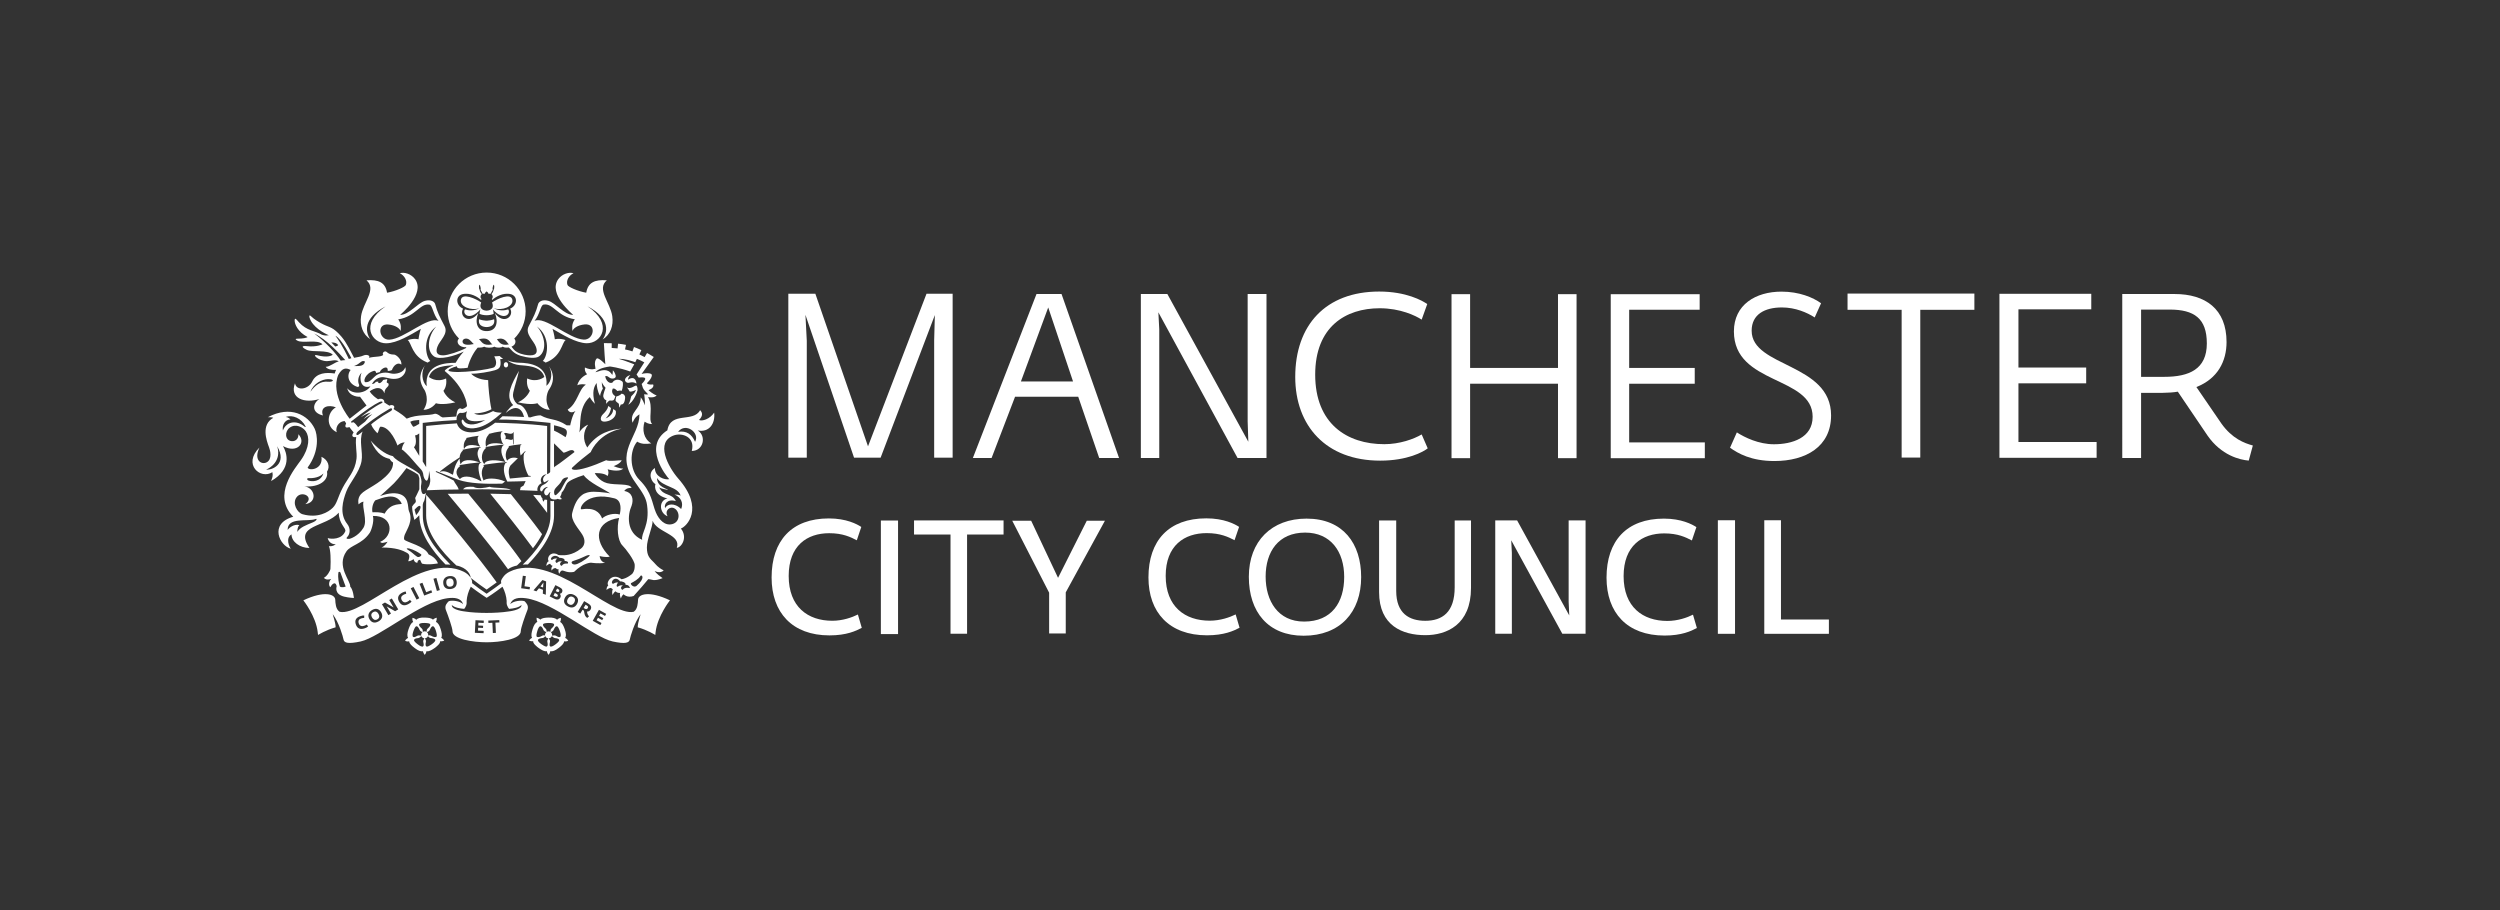 <?xml version="1.0" encoding="UTF-8" standalone="no"?>
<!-- Created with Inkscape (http://www.inkscape.org/) -->

<svg
   xmlns:dc="http://purl.org/dc/elements/1.1/"
   xmlns:cc="http://creativecommons.org/ns#"
   xmlns:rdf="http://www.w3.org/1999/02/22-rdf-syntax-ns#"
   xmlns:svg="http://www.w3.org/2000/svg"
   xmlns="http://www.w3.org/2000/svg"
   xmlns:sodipodi="http://sodipodi.sourceforge.net/DTD/sodipodi-0.dtd"
   xmlns:inkscape="http://www.inkscape.org/namespaces/inkscape"
   width="250"
   height="91"
   viewBox="0 0 250 91"
   id="svg2"
   version="1.1"
   inkscape:version="0.92.2 (5c3e80d, 2017-08-06)"
   sodipodi:docname="manchester.svg">
  <rect x="0" y="0" width="250" height="91" fill="#333333" stroke="none"/>
  <defs
     id="defs4" />
  <sodipodi:namedview
     id="base"
     pagecolor="#ffffff"
     bordercolor="#666666"
     borderopacity="1.0"
     inkscape:pageopacity="0.0"
     inkscape:pageshadow="2"
     inkscape:zoom="1.4"
     inkscape:cx="254.81312"
     inkscape:cy="-30.558337"
     inkscape:document-units="px"
     inkscape:current-layer="layer1"
     showgrid="true"
     inkscape:window-width="1920"
     inkscape:window-height="1046"
     inkscape:window-x="-11"
     inkscape:window-y="-11"
     inkscape:window-maximized="1"
     units="px">
    <inkscape:grid
       type="xygrid"
       id="grid5735" />
  </sodipodi:namedview>
  <g
     inkscape:label="Layer 1"
     inkscape:groupmode="layer"
     id="layer1"
     transform="translate(0,-961.4)">
    <rect
       style="opacity:0.001;fill:#ffffff;fill-opacity:1;stroke:none;stroke-width:2.5;stroke-linecap:round;stroke-linejoin:round;stroke-miterlimit:4;stroke-dasharray:none;stroke-dashoffset:0;stroke-opacity:1"
       id="rect4175"
       width="250"
       height="91"
       x="0"
       y="961.4" />
    <g
       id="g1142"
       transform="matrix(0.289,0,0,0.289,22.969,905.443)"
       style="fill:#ffffff">
      <g
         id="g1054"
         style="fill:#ffffff">
        <path
           id="path1004"
           d="m 73.198,414.328 c 0,0 0,0 -0.004,-0.008 0.43,-0.711 0.161,-1.841 -0.169,-2.946 -0.426,-1.447 -0.985,-2.287 -1.656,-2.54 0.366,-0.832 0.25,-1.479 0.25,-1.479 0,0 -0.796,0.189 -1.291,0.688 -0.551,-0.599 -1.7,-0.688 -2.854,-0.728 -1.483,-0.04 -2.464,0.221 -2.922,0.768 -0.43,-0.522 -1.318,-0.688 -1.318,-0.688 0,0 -0.133,0.849 0.253,1.459 -0.755,0.33 -1.206,1.387 -1.592,2.469 -0.506,1.41 -0.55,2.428 -0.161,3.026 -0.687,0.297 -1.053,1.009 -1.053,1.009 0,0 0.615,0.346 1.439,0.192 0.052,0.824 0.944,1.588 1.881,2.3 1.206,0.94 2.167,1.29 2.866,1.093 0.008,0.008 0.016,0.008 0.024,0.017 -0.004,-0.009 -0.008,-0.009 -0.008,-0.009 0,0.486 0.599,1.286 0.599,1.286 0,0 0.495,-0.559 0.611,-1.286 0.812,0.209 1.816,-0.401 2.789,-1.069 0.515,-0.354 2.15,-1.651 1.913,-2.375 0.615,0.133 1.455,-0.205 1.455,-0.205 0,0 -0.474,-0.729 -1.052,-0.974 z m -9.627,-2.327 c 0.346,-0.973 0.688,-1.664 1.049,-1.672 0.365,-0.008 0.667,0.281 1.101,1.254 0.157,0.35 0.546,0.619 0.997,0.768 -0.281,0.229 -0.466,0.555 -0.466,0.94 0,0.093 0.008,0.186 0.028,0.27 -0.55,-0.093 -1.033,-0.125 -1.354,0.053 -0.928,0.542 -1.198,0.559 -1.487,0.354 -0.282,-0.227 -0.214,-0.998 0.132,-1.967 z m 3.4,3.682 c 0.229,1.033 0.229,1.395 -0.077,1.612 -0.297,0.213 -1.017,-0.085 -1.836,-0.724 -0.82,-0.631 -1.367,-1.162 -1.258,-1.512 0.104,-0.354 0.378,-0.522 1.443,-0.643 0.361,-0.04 0.747,-0.374 1.097,-0.704 0.053,0.161 0.149,0.306 0.27,0.438 0.209,0.201 0.482,0.33 0.776,0.346 -0.314,0.448 -0.483,0.833 -0.415,1.187 z m 0.499,-3.606 c -0.225,0 -0.442,0.072 -0.635,0.201 0,-0.47 -0.04,-0.848 -0.31,-1.117 -0.8,-0.703 -1.081,-1.17 -0.96,-1.507 0.121,-0.338 0.88,-0.499 1.905,-0.475 1.037,0.032 1.805,0.137 1.913,0.475 0.121,0.337 -0.108,0.804 -0.913,1.507 -0.269,0.266 -0.354,0.644 -0.354,1.109 -0.192,-0.128 -0.409,-0.193 -0.646,-0.193 z m 2.415,4.495 c -0.856,0.579 -1.536,0.937 -1.833,0.724 -0.297,-0.218 -0.382,-0.579 -0.153,-1.612 0.073,-0.354 -0.088,-0.715 -0.341,-1.186 0.285,-0.016 0.567,-0.145 0.771,-0.346 0.129,-0.133 0.221,-0.277 0.273,-0.438 0.286,0.41 0.579,0.632 0.94,0.672 1.069,0.112 1.491,0.321 1.6,0.675 0.11,0.345 -0.404,0.916 -1.257,1.511 z m 1.616,-2.609 c -0.293,0.205 -0.917,0.173 -1.849,-0.374 -0.322,-0.177 -0.627,-0.201 -0.997,-0.032 0.012,-0.084 0.032,-0.177 0.032,-0.27 0,-0.317 -0.125,-0.631 -0.354,-0.855 -0.032,-0.024 -0.068,-0.053 -0.101,-0.085 0.542,-0.185 0.844,-0.41 1.005,-0.752 0.434,-0.984 0.723,-1.277 1.089,-1.27 0.362,0.008 0.764,0.679 1.057,1.672 0.287,0.99 0.416,1.744 0.118,1.966 z"
           inkscape:connector-curvature="0"
           style="fill:#ffffff" />
        <path
           id="path1006"
           d="m 116.084,414.345 c 0.394,-0.604 0.346,-1.62 -0.157,-3.026 -0.386,-1.082 -0.832,-2.139 -1.592,-2.469 0.382,-0.606 0.253,-1.459 0.253,-1.459 0,0 -0.88,0.165 -1.318,0.688 -0.458,-0.547 -1.431,-0.804 -2.922,-0.768 -1.149,0.04 -2.303,0.129 -2.85,0.728 -0.499,-0.498 -1.294,-0.688 -1.294,-0.688 0,0 -0.117,0.647 0.249,1.479 -0.671,0.253 -1.23,1.097 -1.656,2.536 -0.333,1.109 -0.603,2.238 -0.173,2.95 0,0.008 -0.004,0.008 -0.004,0.008 -0.579,0.249 -1.041,0.965 -1.041,0.965 0,0 0.84,0.338 1.455,0.205 -0.237,0.724 1.407,2.021 1.921,2.375 0.968,0.667 1.978,1.278 2.785,1.069 0.113,0.731 0.599,1.286 0.599,1.286 0,0 0.607,-0.796 0.607,-1.286 0,0 -0.004,0 -0.008,0.008 0.008,-0.008 0.016,-0.008 0.024,-0.016 0.699,0.2 1.656,-0.153 2.866,-1.094 0.932,-0.711 1.821,-1.471 1.885,-2.299 0.815,0.152 1.435,-0.192 1.435,-0.192 0,0 -0.381,-0.703 -1.064,-1 z m -9.651,-2.344 c 0.285,-0.993 0.687,-1.664 1.049,-1.672 0.374,-0.008 0.659,0.281 1.097,1.271 0.161,0.341 0.458,0.566 1.001,0.751 -0.036,0.032 -0.08,0.061 -0.108,0.085 -0.221,0.225 -0.358,0.538 -0.358,0.855 0,0.093 0.012,0.186 0.032,0.27 -0.362,-0.169 -0.671,-0.145 -1.001,0.032 -0.92,0.547 -1.547,0.579 -1.841,0.374 -0.289,-0.226 -0.164,-0.98 0.129,-1.966 z m 3.477,3.682 c 0.229,1.033 0.149,1.395 -0.153,1.612 -0.297,0.213 -0.977,-0.145 -1.833,-0.724 -0.852,-0.595 -1.366,-1.162 -1.258,-1.512 0.104,-0.354 0.531,-0.562 1.6,-0.675 0.362,-0.04 0.659,-0.262 0.929,-0.672 0.064,0.161 0.161,0.306 0.277,0.438 0.213,0.201 0.49,0.33 0.788,0.346 -0.262,0.472 -0.418,0.833 -0.35,1.187 z m -0.205,-3.412 c 0,-0.462 -0.088,-0.84 -0.366,-1.109 -0.792,-0.703 -1.029,-1.17 -0.912,-1.512 0.116,-0.333 0.876,-0.438 1.913,-0.47 1.029,-0.024 1.789,0.137 1.905,0.47 0.112,0.342 -0.161,0.809 -0.957,1.512 -0.273,0.266 -0.317,0.644 -0.317,1.117 -0.181,-0.129 -0.398,-0.201 -0.631,-0.201 -0.229,-10e-4 -0.45,0.064 -0.635,0.193 z m 3.042,4.301 c -0.815,0.635 -1.539,0.937 -1.829,0.724 -0.301,-0.218 -0.301,-0.579 -0.081,-1.612 0.073,-0.354 -0.104,-0.739 -0.418,-1.186 0.286,-0.016 0.567,-0.145 0.772,-0.346 0.137,-0.133 0.221,-0.277 0.281,-0.438 0.346,0.33 0.728,0.664 1.089,0.704 1.069,0.12 1.334,0.289 1.447,0.643 0.106,0.345 -0.436,0.875 -1.261,1.511 z m 1.624,-2.609 c -0.293,0.205 -0.555,0.188 -1.491,-0.354 -0.321,-0.178 -0.8,-0.146 -1.358,-0.053 0.02,-0.084 0.036,-0.177 0.036,-0.27 0,-0.386 -0.185,-0.711 -0.458,-0.94 0.442,-0.145 0.836,-0.418 0.997,-0.768 0.43,-0.969 0.731,-1.262 1.089,-1.254 0.366,0.012 0.711,0.695 1.057,1.672 0.341,0.974 0.413,1.745 0.128,1.967 z"
           inkscape:connector-curvature="0"
           style="fill:#ffffff" />
        <g
           id="g1052"
           style="fill:#ffffff">
          <path
             id="path1008"
             d="m 113.568,397.411 -0.29,-0.137 -0.446,0.893 0.338,0.156 c 0.41,0.205 0.655,0.241 0.828,-0.101 0.168,-0.345 0.012,-0.582 -0.43,-0.811 z"
             inkscape:connector-curvature="0"
             style="fill:#ffffff" />
          <polygon
             id="polygon1010"
             points="108.583,395.168 107.527,396.567 108.423,396.897 "
             style="fill:#ffffff" />
          <path
             id="path1012"
             d="m 118.837,400.24 c -0.816,-0.45 -1.427,-0.104 -1.833,0.591 -0.398,0.691 -0.418,1.427 0.366,1.869 0.84,0.486 1.451,0.112 1.857,-0.587 0.406,-0.714 0.378,-1.434 -0.39,-1.873 z"
             inkscape:connector-curvature="0"
             style="fill:#ffffff" />
          <path
             id="path1014"
             d="m 112.916,399.003 -0.406,-0.201 -0.479,0.933 0.486,0.232 c 0.499,0.25 0.812,0.241 0.973,-0.072 0.178,-0.35 -0.035,-0.619 -0.574,-0.892 z"
             inkscape:connector-curvature="0"
             style="fill:#ffffff" />
          <path
             id="path1016"
             d="m 167.632,336.406 c -1.495,2.235 -4.12,3.067 -5.246,2.541 1.5,-1.483 1.174,-2.613 0.382,-3.392 -2.355,4.429 -10.165,0.293 -11.326,6.961 -8.634,5.511 -0.394,15.853 0.659,16.909 -1.672,0.374 -5.032,-0.908 -4.968,-3.87 -2.87,1.929 -0.933,5.089 0.193,5.575 -0.394,1.072 -0.185,3.982 4.116,4.955 -3.215,0.849 -2.689,5.178 0.084,6.174 -1.166,-1.896 0.768,-3.629 2.375,-2.717 1.905,1.081 2.082,4.574 -0.667,5.402 -2.645,0.783 -4.687,-1.508 -5.748,-3.959 -1.391,-3.22 -1.29,-6.926 -5.691,-11.303 -3.577,-3.577 -3.428,-10.181 -0.804,-13.244 1.435,0.864 2.85,0.896 4.879,0.615 -2.645,-1.636 -3.208,-4.69 -2.311,-7.52 0.49,0.217 1.109,0.82 2.616,0.82 -1.539,-1.531 0.599,-5.953 -1.423,-9.312 1.15,0.132 2.211,0.188 2.991,-0.599 -1.266,-0.37 -2.833,-1.813 -2.833,-1.813 0,0 2.162,-0.739 1.611,-1.985 -1.985,0.205 -2.15,-0.454 -2.15,-0.454 0,0 1.712,-1.552 1.712,-2.77 0,-0.764 -2.07,-0.836 -3.561,-0.39 0.659,-0.917 2.548,-3.525 4.225,-5.889 -1.029,-0.651 -1.6,-0.956 -2.332,-1.374 l -0.832,1.415 -1.829,-0.924 0.688,-1.483 c -0.708,-0.342 -1.765,-0.816 -2.548,-1.077 l -0.535,1.52 c 0,0 -1.338,-0.471 -2.568,-0.684 0.052,-0.217 0.342,-1.583 0.342,-1.583 -0.868,-0.169 -1.772,-0.322 -2.746,-0.41 l -0.172,1.636 c 0,0 -1.154,-0.101 -2.042,-0.165 0,-0.177 0.024,-1.62 0.024,-1.62 -0.856,-0.032 -1.752,-0.048 -2.717,-0.048 0,1.041 0.499,7.335 0.499,7.335 0,0 -2.416,-2.568 -3.014,-1.974 -1.077,1.085 -0.354,3.473 -0.354,3.473 0,0 -1.407,0.7 -3.698,-0.394 -0.205,1.495 0.772,2.335 0.772,2.335 0,0 -2.786,1.101 -3.4,3.831 0.953,-0.547 2.459,-0.39 2.966,-0.229 -2.544,1.552 -2.834,6.451 -6.286,8.626 0.361,0.808 1.242,1.378 2.677,0.482 -1.149,1.411 -1.817,4.964 -1.817,4.964 0,0 0,0 -1.202,0 -3.983,-2.608 -5.627,-1.571 -9.072,-3.464 -1.045,0 -2.383,0.341 -3.517,0.715 -0.217,-0.016 -0.43,-0.028 -0.643,-0.044 -0.337,-1.234 -1.411,-4.252 -3.702,-4.453 -0.607,-0.426 -1.351,-1.214 -1.644,-2.729 -0.269,-1.387 1.182,-4.819 1.994,-8.682 0.021,-0.04 0.028,-0.096 0.036,-0.177 -2.383,4.2 -4.956,8.863 -1.989,11.817 -1.463,0.949 -2.557,2.725 -2.557,2.725 2.995,-2.617 4.486,-1.632 5.221,-0.896 0.599,0.595 0.941,1.668 1.125,2.295 -0.486,-0.032 -4.47,-0.237 -7.48,-0.257 -0.41,0.406 -0.824,0.784 -1.234,1.149 7.002,-0.084 17.83,1.166 17.83,1.166 0,0 -0.088,16.64 -0.092,16.901 -0.148,0.559 -1.077,0.82 -1.077,0.82 0,0 -0.016,-15.551 0.02,-16.66 -6.837,-0.856 -14.289,-1.029 -17.995,-1.129 -1.495,1.158 -3.002,2.046 -4.429,2.584 -4.337,1.636 -8.015,0.45 -8.791,-2.347 0,-0.008 0,-0.012 0,-0.016 -3.01,0.185 -6.849,0.502 -10.643,0.892 0,1.041 0,14.241 0,14.241 l -1.194,-1.938 c 0,0 0,-12.999 0,-13.356 5.097,-0.619 10,-0.896 11.713,-0.98 -0.017,-0.551 0.036,-1.045 0.197,-1.419 0.305,-0.715 0.836,-1.25 1.511,-1.041 0.707,0 1.274,-0.137 1.905,-0.611 0,0.434 -2.428,4.759 6.326,3.087 -4.361,2.44 -6.688,1.427 -7.403,0.286 -0.161,-0.25 -0.253,-0.422 -0.382,-0.458 -0.43,-0.104 -0.688,0.892 0.145,1.885 1.539,1.837 5.209,1.206 7.709,-0.113 2.552,-1.266 5.257,-3.778 5.639,-4.16 -1.081,-0.036 -2.195,-0.104 -3.002,-0.563 -0.876,0.43 -4.108,2.146 -6.592,0.824 3.469,-0.116 5.33,-1.081 6.017,-1.459 -0.683,-3.026 -1.138,-8.275 -1.138,-10.076 -3.38,-0.141 -5.281,-1.495 -5.876,-2.243 2.11,0.132 6.72,-0.72 8.167,-1.174 1.443,-0.458 2.392,-0.924 1.885,-3.858 0.354,-0.032 0.731,-0.02 1.001,-0.109 -0.378,-0.237 -0.973,-0.715 -1.234,-0.973 -0.478,0.048 -1.342,0.129 -1.841,0.121 0.313,0.579 1.25,2.528 0.077,3.693 -0.82,0.816 -13.344,2.456 -15.796,1.367 -0.679,-0.402 1.567,-1.378 2.817,-1.62 -0.193,1.021 1.833,0.748 3.698,0.526 0.752,-3.188 2.48,-5.856 3.461,-6.97 0.824,0.021 1.539,-0.012 2.291,-0.329 0.703,0.426 2.612,0.494 3.509,-0.024 0.442,0.342 1.346,0.342 1.64,0.342 0.688,-0.016 0.944,-0.113 1.178,-0.342 0.848,0.494 1.736,0.342 2.122,0.285 0.889,0.611 1.367,1.966 4.088,2.878 2.568,0.74 5.233,1.062 6.455,0.185 2.753,-1.969 2.11,-7.163 -0.784,-10.338 4.791,3.545 3.839,10.157 2.054,11.938 0.35,0.153 0.671,0.35 0.957,0.567 0,0 0,0 0.048,0 5.51,-2.106 5.535,-6.897 6.901,-7.79 -2.299,-0.751 -3.746,-0.261 -3.746,-0.261 0,0 -0.213,-1.857 -0.804,-3.629 3.562,2.058 7.979,4.859 11.817,5 -0.004,-0.004 -0.016,-0.008 -0.02,-0.008 5.036,0.113 9.466,-6.583 0.317,-12.781 8.139,4.292 6.885,9.229 5.205,11.499 2.737,-1.684 3.831,-4.783 3.356,-8.083 -0.667,-4.711 -5.531,-9.337 -1.885,-12.404 -4.192,-0.35 -6.536,0.78 -7.123,4.289 -2.861,-0.494 -6.342,-2.021 -6.495,-2.705 -0.551,-1.447 0.495,-3.288 2.09,-4.027 -1.443,-0.506 -3.891,0.157 -5.253,2.026 -3.738,5.108 5.108,12.323 5.108,12.323 0,0 -0.016,0.016 -0.052,0.048 -2.942,0 -6.082,-4.172 -8.477,-4.852 -2.19,-0.627 -3.356,0.382 -3.553,1.082 -0.82,2.978 -1.491,4.276 -3.251,7.633 -1.431,2.753 1.692,4.939 2.48,7.198 0.454,1.278 0.667,2.946 -1.978,2.946 -0.94,0 -2.954,-0.245 -4.506,-1.089 -1.081,-0.583 -1.539,-1.423 -1.978,-1.925 1.548,-0.587 1.672,-2.062 0.953,-2.777 2.432,-2.428 3.939,-5.768 3.939,-9.458 0,-7.391 -6.045,-13.4 -13.489,-13.4 -7.432,0 -13.477,6.009 -13.477,13.4 0,3.678 1.495,7.014 3.911,9.425 -1.278,1.278 0.101,3.216 2.597,3.015 -0.097,0.112 -0.193,0.229 -0.294,0.346 -2.082,1.093 -6.193,2.464 -7.805,2.464 -2.641,0 -2.428,-1.668 -1.982,-2.946 0.792,-2.259 3.919,-4.445 2.48,-7.198 -1.753,-3.356 -2.428,-4.655 -3.256,-7.633 -0.193,-0.695 -1.358,-1.708 -3.549,-1.082 -2.396,0.684 -5.531,4.852 -8.489,4.852 -0.02,-0.032 -0.036,-0.048 -0.036,-0.048 0,0 8.843,-7.215 5.113,-12.323 -1.371,-1.869 -3.818,-2.532 -5.261,-2.026 1.596,0.74 2.645,2.577 2.094,4.027 -0.165,0.688 -3.642,2.215 -6.507,2.705 -0.571,-3.509 -2.918,-4.638 -7.114,-4.289 3.653,3.067 -1.214,7.693 -1.877,12.404 -0.466,3.228 0.571,6.258 3.179,7.966 -1.624,-2.323 -2.673,-7.154 5.31,-11.359 -9.087,6.158 -4.787,12.802 0.209,12.778 3.883,-0.073 8.36,-2.926 11.978,-5.008 -0.591,1.776 -0.804,3.629 -0.804,3.629 0,0 -1.459,-0.486 -3.75,0.261 1.358,0.884 1.391,5.607 6.765,7.741 0.052,0.016 0.125,0.044 0.177,0.044 0.27,-0.209 0.567,-0.394 0.9,-0.543 -1.789,-1.776 -2.741,-8.388 2.054,-11.929 -2.898,3.171 -3.537,8.36 -0.784,10.333 1.881,1.351 7.203,-0.132 10.293,-1.664 -1.503,1.576 -2.403,3.208 -2.821,3.886 -3.284,0 -10.873,0.382 -9.996,8.111 -1.676,-1.527 -2.07,-5.061 -0.515,-7.267 -1.58,1.958 -2.789,4.992 -0.181,8.658 v 0.004 c 0,0 1.877,3.376 -0.41,6.752 2.717,0 4.293,-2.283 4.293,-2.283 0,0 1.86,0.82 6.72,-0.285 -3.279,-1.516 -4.115,-4.02 -4.115,-4.02 0,0 1.346,-1.431 0.92,-4.257 -3.46,1.616 -5.94,-0.518 -5.94,-0.518 1.206,-3.987 6.548,-3.847 8.457,-4.072 -0.017,0.036 -0.041,0.081 -0.068,0.117 -1.399,0.466 -2.95,1.455 -2.914,1.901 7.323,6.041 7.713,11.821 7.689,12.118 0,0 -0.366,0.724 -1.756,1.045 -0.515,-0.506 -1.419,-0.261 -1.696,1.037 -0.057,0.253 -0.185,0.832 -0.237,1.552 -1.503,0.08 -3.103,0.177 -4.743,0.31 l -0.679,-0.317 c 0,0 -0.973,-0.965 -1.945,-0.965 -2.464,0.8 -5.961,0.097 -9.812,1.704 -1.978,-1.974 -4.107,-2.906 -4.546,-3.344 0.853,-1.21 -0.615,-1.668 -1.423,-1.142 -0.357,-0.237 -1.62,-0.965 -1.841,-1.194 0.273,-0.438 -0.41,-1.692 -2.106,-1.025 -2.295,-1.491 -2.878,-2.753 -2.878,-2.753 0,0 3.638,-2.926 5.109,0.675 0,-2.01 1.495,-2.021 1.442,-3.075 -0.016,-0.35 -0.092,-0.337 -0.538,-0.571 -0.33,-0.173 0.068,-0.595 0.068,-1.25 -0.619,0.148 -0.748,0.108 -1.399,0.273 -1.149,1.796 -2.062,0.989 -1.668,0.595 -0.446,0 -0.502,-0.012 -0.933,0.097 -0.237,0.45 -0.792,0.723 -1.31,0.723 1.045,-1.929 2.841,-2.48 4.075,-2.355 1.423,0.148 2.858,0.94 4.972,0.418 1.809,-0.446 3.199,-2.577 2.432,-3.867 -0.277,1.732 -3.179,2.677 -5.201,2.086 -2.021,-0.595 -4.228,0.056 -5.362,1.198 -1.543,1.535 -2.086,1.909 -3.07,1.909 -1.037,0 -0.35,-3.035 2.837,-3.939 0.643,-0.189 0.792,0.751 0.792,0.751 0,0 0.921,-0.205 1.226,-0.313 0.25,-0.723 1.041,-1.351 1.705,-1.543 1.278,-0.374 1.049,1.117 1.049,1.117 0,0 0.546,0.101 1.451,-0.273 0.595,-1.744 2.114,-2.85 3.288,-1.889 0.197,-1.873 -1.905,-3.473 -2.492,-3.473 -2.653,0 -2.367,-1.467 -3.449,-1.025 -0.474,0.205 -0.655,0.82 -0.341,1.129 -0.788,0.788 -2.938,0.466 -4.98,1.017 0.659,-0.659 -0.587,-1.415 -2.006,-0.756 -0.703,0.342 -1.861,0.499 -3.099,0.748 -0.949,-1.744 -2.504,-5.153 -4.369,-7.315 -2.946,-3.433 -4.035,-3.115 -6.354,-4.281 -1.435,-0.728 -3.151,-1.764 -4.108,-2.725 -0.957,-0.944 -0.603,0.362 -0.603,0.362 0.981,3.34 5.068,5.478 6.688,6.154 -1.105,0.112 -1.395,0.141 -2.396,-0.173 -2.408,-1.471 -5.137,-1.226 -7.979,-4.361 -0.739,-0.816 -1.455,-1.869 -1.455,-0.546 0,1.169 1.013,3.878 4.486,5.704 -0.306,0.281 -1.765,0.554 -3.364,0.554 -1.592,0 -0.169,0.688 -0.169,0.688 2.026,1.057 6.821,-0.599 8.682,1.258 -0.064,0.092 -2.231,0.997 -5.197,0.655 -2.97,-0.346 -1.226,0.836 -0.233,1.282 2.09,0.94 7.119,-0.185 8.983,1.66 -0.39,0.39 -2.014,1.097 -5.374,0.201 -2.098,-0.559 0.426,2.034 3.376,2.034 1.383,0 2.906,-0.716 4.072,0.076 -1.54,0.402 -3.075,1.885 -4.53,1.885 0.542,0.844 1.969,1.13 3.605,1.062 -0.201,0.394 -0.357,0.812 -0.486,1.254 -2.85,-0.438 -6.318,-0.31 -7.801,2.806 -1.286,2.681 -5.39,3.4 -5.94,0.579 -1.986,5.326 3.545,7.058 8.48,5.422 -2.391,1.487 -2.914,4.743 1.202,5.711 -1.146,-3.111 2.034,-3.798 4.482,-2.81 -3.075,1.685 -3.646,6.789 0.313,8.618 -0.542,-1.202 0.261,-3.702 2.725,-3.867 0.225,0.41 0.406,0.691 0.502,0.792 -0.997,2.134 1.133,1.274 1.133,1.274 0,0 0.985,1.379 1.459,1.849 -1.142,1.587 0.149,1.796 0.9,1.587 -0.402,2.681 0.354,5.43 0.097,7.552 -0.522,4.377 -2.955,6.536 -4.747,9.964 -1.797,3.429 -1.933,5.459 -3.465,6.981 -1.535,1.527 -5.145,3.714 -10.43,2.243 -1.914,-0.547 -3.694,-3.798 -2.066,-5.916 1.825,-2.396 6.282,-0.017 2.999,2.411 4.205,-0.538 3.505,-5.562 -0.285,-6.153 5.108,0.434 8.396,-2.106 7.785,-5.072 1.19,-1.732 0.394,-4.116 -1.925,-5.157 0.675,4.397 -4.341,4.992 -4.779,3.729 4.337,-5.956 3.336,-11.555 2.46,-13.412 -2.291,-4.811 -8.369,-8.188 -16.218,-4.015 0.784,0 1.52,0 1.865,0.221 -4.232,2.407 -2.399,7.705 -1.431,10.257 0.35,0.908 1.214,4.087 -0.884,5.157 -1.752,0.9 -4.574,-0.731 -2.452,-5.149 -5.913,5.88 0.386,11.21 4.474,8.529 0.293,1.383 -0.092,1.981 -0.45,3.087 7.327,-4.188 5.458,-9.823 4.12,-12.11 5,2.741 8.144,-1.278 5.302,-4.111 0.181,1.427 -0.917,2.58 -2.348,2.403 -2.347,-0.281 -2.419,-3.38 -0.643,-4.658 2.187,-1.592 4.65,-0.057 5.534,1.202 1.371,1.917 1.443,5.615 -1.628,9.996 -1.853,2.653 -10.193,12.13 -2.668,19.619 -8.569,2.411 -4.626,10.152 -0.828,11.065 -0.519,-0.535 -1.941,-3.69 0.221,-4.965 0,2.545 2.854,4.707 6.214,4.707 -5.559,-8.155 5.571,-7.046 10.145,-12.215 0,3.967 2.697,5.357 2.235,6.479 -1.182,2.846 -4.923,2.741 -6.069,2.299 0.555,2.371 2.777,2.134 2.777,2.134 0,0 -0.885,0.869 -2.375,0.676 0.611,1.25 0.703,4.67 0.539,7.857 -0.028,0.6 -1.142,2.585 -2.287,3.107 0.711,0.703 1.596,0.72 2.572,0.354 -0.868,0.864 -0.969,2.251 -0.326,2.898 0.382,-0.64 0.792,-1.363 1.564,-1.363 0.639,0.294 0.623,1.113 0.623,1.113 0,0 -0.932,2.589 2.552,3.485 1.656,0.414 3.425,0.482 3.425,0.482 0,0 -0.245,-2.895 -1.282,-3.943 0.217,-2.006 -4.944,-7.021 -1.294,-12.198 1.54,-2.195 5.277,-2.428 7.938,-6.246 0.454,-0.45 1.76,-3.928 1.226,-6.001 7.062,-0.177 7.303,6.897 2.488,8.979 0.571,0.582 1.267,0.305 2.573,-0.057 -0.635,1.049 -1.455,1.765 -2.074,1.997 4.992,0 7.359,1.021 8.819,1.869 1.029,0.604 0.9,1.396 0.406,2.89 1,0 1.845,-0.759 1.845,-0.759 0,0 0.197,1.286 1.322,1.286 0,-0.579 0.333,-1.033 0.937,-1.033 0.362,0.68 0.39,1.025 0.684,1.343 2.291,0.555 5.478,-0.097 5.478,-0.097 0,0 -0.446,-1.89 -3.231,-3.123 -1.25,-2.846 -7.484,-4.164 -8.376,-5.064 -0.229,-0.229 -0.109,-1.162 0.156,-1.785 0.792,-1.896 2.971,-4.859 1.439,-8.095 -0.575,-1.21 0.422,-5.872 -4.792,-6.186 -2.548,-0.137 -5.233,0.969 -5.233,0.969 0,0 3.143,-2.761 4.839,-4.438 1.692,-1.688 4.317,-5.257 4.317,-5.257 0,0 2.709,1.298 4.055,2.299 0.096,0.302 0.253,0.752 0.402,1.182 0,1.33 -0.004,2.616 -0.004,3.843 -0.112,0.285 -0.249,0.591 -0.398,0.88 -0.366,0.712 -0.695,1.552 -0.981,2.002 -0.221,0.361 0.535,1.242 -0.076,1.845 -0.346,0.346 -0.724,0.703 -1.041,1.262 0,2.034 0.78,4.614 0.78,4.614 0,0 0.9,-0.703 1.688,-1.607 0.012,0.201 0.032,0.397 0.032,0.43 0.161,5.832 4.289,11.729 9.04,16.604 0.522,-0.009 1.101,0 1.712,0.048 -6.186,-6.198 -9.55,-11.7 -9.55,-16.861 0,-0.257 -0.024,-2.287 -0.024,-3.83 0.072,-0.498 0.201,-0.94 0.422,-1.21 0.157,-0.209 0.298,-1.113 0.414,-1.531 0.181,-0.688 0.266,-1.142 0.302,-1.379 -0.374,0.398 -1.001,0.583 -1.254,0.209 -0.562,-0.836 -0.611,-2.476 -0.382,-3.36 0.225,-0.84 -0.084,-2.113 -0.607,-3.396 -2.439,-2.186 -7.85,-4.155 -9.2,-6.157 -2.942,-0.635 -5.84,-3.26 -7.729,-5.406 2.331,5.181 4.875,5.924 6.583,6.338 0.141,0.137 0.338,0.784 1.178,1.258 0.024,1.077 -0.249,2.239 -1.31,3.514 -3.328,3.999 -8.184,5.582 -9.828,7.463 -1.366,1.564 -0.779,3.514 -0.779,3.514 0,0 0.711,-0.812 1.696,-0.949 -0.615,2.002 1.479,6.584 -0.032,9.052 -1.873,3.067 -4.747,3.794 -4.747,3.794 0,0 -1.74,0.27 -0.836,-0.639 0.924,-0.92 1.238,-2.91 -0.024,-4.493 -2.793,-3.514 -1.503,-8.083 -0.33,-11.198 1.17,-3.111 4.57,-6.632 5.282,-10.539 0.575,-3.179 -0.961,-7.05 0.37,-10.246 -0.398,0.394 -1.109,0.808 -1.447,1.094 -0.209,0.177 -0.651,0.145 -0.72,-0.097 -0.076,-0.249 0.229,-0.731 0.575,-1.033 2.741,-2.468 7.034,-5.595 10.844,-7.781 0.551,-0.317 0.784,-0.201 0.937,-0.052 0.129,0.128 -0.129,0.607 -0.338,0.735 -4.104,2.343 -6.037,3.939 -6.893,4.65 0.506,1.411 1.568,2.46 2.175,3.087 0.539,-0.751 0.394,-1.644 1.041,-2.287 3.557,0 5.832,6.314 5.9,6.535 0.189,-0.189 1.226,-1.125 2.537,-1.073 -0.322,0.322 -0.808,0.888 -1.065,2.399 0.491,0.213 2.203,1.817 3.823,3.746 0.764,0.913 1.8,2.074 2.91,3.264 0.246,0.266 0.527,0.78 0.631,1.218 0.12,0.555 0.092,0.703 0.177,1.025 0.306,1.21 0.888,1.664 1.142,1.567 0.41,-0.148 0.759,-1.415 0.759,-3.412 0.193,0.711 0.333,1.805 0.386,2.761 0.008,0.209 0.08,0.599 0.012,1.018 -0.088,0.574 -0.249,1.226 -0.494,1.651 -0.257,0.435 -0.45,0.435 -0.667,1.314 v 0 0 c 3.011,-0.169 7.098,-0.241 11.025,-0.273 -0.438,-1.391 -1.266,-1.989 -1.696,-3.066 -1.467,-0.889 -5.683,-2.762 -6.082,-2.942 -0.285,-0.121 -0.193,-0.426 0.173,-0.281 1.246,0.479 5.68,2.219 7.633,2.986 3.593,1.21 9.212,1.459 14.968,1.29 0.221,0 0.836,-0.679 1.037,-0.688 0.041,0 0.089,0 0.125,0 -3.127,-1.475 -6.877,-1.278 -7.524,-0.365 -1.133,-2.384 -0.587,-4.257 0.233,-5.137 -0.82,-0.061 -0.121,-0.334 0.257,-0.398 0.382,-0.064 3.625,-0.599 7.179,-0.852 0.559,0 0.426,0.237 -0.141,0.341 -1.102,1.628 -0.29,4.623 0.679,6.383 1.877,-0.04 4.944,-0.084 6.334,-0.168 -0.277,0.534 -0.526,1.129 -0.728,1.539 -0.097,0.097 -0.635,0.369 -0.98,0.595 -0.064,0.161 -0.161,0.599 -0.257,1.001 1.712,0.057 4.353,0.16 6.065,0.241 -0.153,-0.583 0.008,-1.162 0.221,-1.563 0.31,-0.583 0.699,-0.856 1.209,-1.09 -0.751,-1.049 -0.104,-2.95 1.741,-3.099 0.168,-0.036 -2.09,1.017 -0.917,2.773 0.213,0 1.025,-0.354 1.592,-0.812 -0.121,0.514 -0.836,1.201 -1.499,1.523 -0.664,0.321 -1.274,0.618 -1.431,1.482 -0.084,0.475 0.121,1.049 0.571,0.949 0.169,-0.032 0.177,-0.241 0.346,-0.491 0.289,-0.441 0.812,-1.04 1.809,-1.04 -2.219,1.322 -1.166,3.062 -0.486,2.934 0.72,-0.125 0.655,-1.025 1.33,-1.166 -0.192,0.374 -1.081,2.902 1.926,2.541 0.205,-0.032 0.406,-0.105 0.586,-0.197 l -0.004,0.008 c 0,0 0.973,0.486 1.507,-0.032 -0.306,0 -0.551,-0.361 -0.691,-0.635 0.273,-0.374 0.475,-0.856 0.559,-1.507 1.118,-1.109 1.311,-2.456 1.849,-3.184 0.575,-0.881 3.119,-2.018 5.755,-2.83 1.705,2.488 7.332,5.024 9.221,6.311 -0.362,-0.064 -0.76,-0.125 -1.206,-0.201 -0.088,-0.016 -0.188,-0.032 -0.277,-0.04 -3.416,-0.397 -5.506,-0.542 -7.198,0.201 h -0.012 c -0.306,0.112 -0.579,0.233 -0.804,0.394 -1.925,1.307 -2.966,3.497 -3.702,6.479 -0.611,2.5 2.327,5.486 3.529,7.479 1.186,1.966 0.828,3.734 -0.426,4.739 -3.103,2.548 -6.125,2.339 -6.125,2.339 0,0 -1.149,0.072 -1.861,-0.112 -0.346,-0.346 -1.053,-0.475 -1.278,-0.494 -1.969,-0.133 -2.588,2.033 -1.941,2.673 -0.562,0.201 -0.836,1.001 -0.836,1.651 0.804,-0.796 1.358,-0.743 1.358,-0.743 0,0 0.161,0.599 0.832,0.691 -0.599,0.603 -0.47,1.246 -0.35,1.656 0.382,-0.695 0.8,-0.856 1.403,-0.856 0.229,0.217 0.446,0.442 1.045,0.442 -0.173,0.253 -0.161,0.912 0.161,1.543 0.302,-0.595 0.571,-1.146 1.041,-1.153 0.607,-0.024 1.917,0.965 4.112,0.466 3.195,-3.175 5.852,-3.175 5.852,-3.175 0,0 2.589,0.43 4.888,0.04 -1.748,-0.302 -1.897,-2.335 -1.897,-2.335 0,0 2.11,0.591 3.489,0.209 -5.872,-5.856 -4.888,-12.19 3.239,-13.393 -0.852,3.106 -0.55,7.821 1.146,9.514 1.105,1.093 4.261,5.201 4.261,6.776 0,0.977 0.008,1.881 -0.828,3.007 0,0 -1.684,1.592 -3.714,1.913 -3.308,-2.508 -5.526,1.178 -4.602,2.114 -0.161,0.237 -0.619,0.486 -0.619,1.592 0.699,-0.68 1.523,-0.704 1.523,-0.704 l 0.664,0.463 c 0,0 -0.398,0.555 -0.153,1.993 0.434,-0.555 0.631,-1.073 1.093,-1.274 0.551,0.543 1.033,0.551 1.583,0.551 -0.189,0.6 0.028,1.403 0.253,1.934 0.273,-0.961 0.944,-1.479 0.944,-1.479 0,0 1.194,1.386 3.489,0.603 2.154,-2.344 3.851,-4.349 5.052,-5.82 1.338,0 1.68,0.917 4.968,-0.354 -2.399,-1.632 -2.745,-2.484 -2.745,-2.484 0,0 1.845,1.073 3.119,-0.192 -2.17,-1.121 -2.597,-1.966 -3.417,-2.789 -1.351,-1.335 -2.396,-2.183 -2.396,-5.153 0,-2.986 1.99,-6.953 1.99,-9.24 1.419,4.075 9.976,4.675 8.36,9.369 1.708,-0.169 3.834,-3.666 1.415,-6.681 1.893,-0.631 8.296,-6.824 -0.9,-17.283 -3.485,-3.975 -8.208,-12.729 -1.387,-14.992 2.681,-0.892 7.323,0.515 6.053,5.43 4.035,0 5.157,-5.141 2.066,-7.082 3.89,0.761 6.124,-2.297 5.683,-6.168 z m -62.16,-31.737 c 1.909,-2.311 2.062,-5.462 3.139,-5.655 3.312,-0.607 4.727,4.136 10.808,5.088 -1.202,1.705 -0.909,3.26 -0.788,4.064 0.221,-0.921 1.76,-2.054 4.2,-2.287 4.24,-0.398 3.219,5.422 -0.322,5.257 -5.099,-0.221 -13.516,-8.3 -17.037,-6.467 z m -19.256,6.362 c 3.686,-1.037 3.71,1.222 4.683,1.749 -3.626,0.7 -3.658,-1.222 -4.683,-1.749 z m 6.242,-0.019 c 2.87,-0.941 3.513,1.358 4.172,1.768 -2.97,0.711 -3.573,-1.173 -4.172,-1.768 z M 80.4,295.445 c 2.914,-0.743 5.494,1.013 6.64,1.986 0.012,-0.157 0.036,-0.318 0.032,-0.442 -0.442,-0.326 -0.35,-1.21 0.165,-1.58 -0.277,-0.325 -0.679,-0.888 -0.768,-1.563 -0.321,-0.281 -0.281,-1.937 0.036,-1.66 0.185,0.153 0.515,1.511 0.277,1.692 0.342,0.495 0.522,1.029 0.724,1.395 0.193,-0.06 0.43,-0.056 0.695,0.053 0.129,-0.446 0.547,-0.76 0.663,-0.844 l 0.008,-0.004 c 0.016,-0.012 0.016,-0.012 0.052,0 l 0.008,0.004 c 0.117,0.084 0.539,0.394 0.663,0.844 0.27,-0.109 0.507,-0.113 0.704,-0.053 0.193,-0.365 0.402,-0.9 0.751,-1.395 -0.253,-0.181 0.061,-1.543 0.245,-1.692 0.313,-0.273 0.354,1.378 0.032,1.66 -0.084,0.675 -0.478,1.238 -0.76,1.563 0.511,0.37 0.611,1.258 0.165,1.58 -0.008,0.124 0.008,0.285 0.024,0.442 1.157,-0.973 3.726,-2.729 6.644,-1.986 2.44,0.796 2.066,4 -0.366,4.972 1.536,2.572 -2.207,5.784 -5.257,1.543 1.339,3.22 0.45,6.274 -2.87,6.23 -3.26,0.048 -4.22,-3.006 -2.898,-6.23 -3.199,4.188 -6.781,1.029 -5.245,-1.543 -2.434,-0.973 -2.808,-4.177 -0.364,-4.972 z m 0.189,16.54 c -0.173,-0.853 0.764,-1.479 1.861,-1.082 0.828,0.297 1.56,1.451 2.018,1.772 -1.853,0.415 -3.67,0.382 -3.879,-0.69 z M 55.231,311.16 c -3.541,0.161 -4.558,-5.659 -0.321,-5.253 2.439,0.233 3.979,1.367 4.204,2.283 0.113,-0.808 0.406,-2.359 -0.796,-4.063 6.085,-0.949 7.496,-5.696 10.812,-5.084 1.073,0.197 1.226,3.344 3.135,5.651 -3.517,-1.833 -11.934,6.241 -17.034,6.466 z m -21.15,14.55 c -2.633,-0.31 -4.63,1.314 -6.134,3.473 0.969,-2.805 4.036,-4.373 6.085,-4.373 2.602,0 1.786,1.097 0.049,0.9 z M 12.61,356.088 c 1.246,-0.377 5.454,-2.998 3.81,-8.062 3.65,6.166 -1.848,8.392 -3.81,8.062 z m 13.364,-14.791 c -3.035,-2.608 -6.5,-1.672 -7.564,1.291 -0.337,-1.925 0.751,-3.823 2.617,-3.823 -0.37,-0.37 -0.868,-0.792 -1.636,-0.856 2.311,-0.884 5.462,0.442 6.861,3.251 0.12,0.226 -0.069,0.318 -0.278,0.137 z m 1.226,17.774 c 0.526,0 3.396,0.217 5.233,-1.615 -0.997,3.002 -4.068,2.854 -5.149,2.451 -0.619,-0.225 -0.607,-0.836 -0.084,-0.836 z m 1.596,15.29 c -2.5,1.041 -4.385,1.684 -5.382,3.3 -0.012,-0.35 -0.044,-1.6 0.704,-2.348 -2.05,-0.543 -3.879,1.307 -4.072,1.676 0,-4.613 6.905,-2.725 9.643,-3.766 0.682,-0.274 0.506,0.543 -0.893,1.138 z m 10.84,20.936 c 0.49,1.282 0.49,1.282 0.49,1.282 0,0 -1.089,0.522 -1.989,0.024 -0.338,-0.957 -0.792,-2.971 -0.519,-4.852 0.06,-0.402 0.599,-0.322 0.711,0.016 0.596,1.608 0.997,2.71 1.307,3.53 z m 22.552,-11.861 c 1.68,0.471 2.705,1.09 4.04,1.99 0.43,0.289 -0.651,1.322 -1.411,0.812 -1.053,-0.684 -1.652,-1.499 -3.188,-2.388 -0.671,-0.382 -0.313,-0.667 0.559,-0.414 z m 3.722,-14.707 c 0.482,0.475 -0.466,2.203 -1.411,3.147 -0.165,-0.583 -0.538,-1.873 -0.538,-1.873 0,0 1.483,-1.748 1.949,-1.274 z m -15.494,-1.997 c 2.275,-0.743 6.994,-3.007 9.083,1.073 0.334,0.684 -3.593,-0.651 -5.896,3.557 -1.403,-0.595 -3.047,-0.49 -4.208,-0.49 -0.342,-1.669 0.325,-3.445 1.021,-4.14 z m -3.601,-48.027 c -0.277,1.463 -1.439,1.636 -3.814,1.591 2.395,-0.84 2.431,-2.214 3.814,-1.591 z m -4.711,-1.142 -0.9,0.273 c 0,0 -2.15,-4.795 -4.626,-8.031 2.165,0.97 5.526,7.758 5.526,7.758 z m -4.582,-4.533 c -0.056,0.221 -0.688,0.442 -0.984,0.49 -0.366,-0.386 -1.078,-1.105 -1.383,-1.411 1.342,0 2.021,0.345 2.367,0.921 z m -8.26,-3.996 c 4.345,2.078 8.71,6.921 10.74,9.2 -0.519,0 -1.21,0.088 -1.576,0.188 -1.732,-2.716 -5.551,-6.719 -9.164,-9.388 z m 8.316,14.293 c 1.419,-2.484 2.677,-2.516 4.277,-1.684 -1.552,1.893 -0.776,4.908 2.383,5.864 0.213,0.072 0.82,-0.185 0.446,-0.997 -0.282,-0.627 -0.51,-2.488 0.957,-3.947 -0.913,1.945 -0.326,5.868 3.059,4.735 -1.628,2.492 -6.009,3.059 -8.051,0.651 0.82,3.208 4.461,2.962 4.461,2.962 l 2.239,3.022 -5.836,4.586 c 0,10e-4 -6.813,-8.335 -3.935,-15.192 z m 14.835,9.875 c -1.998,0.9 -6.439,4.088 -6.989,4.751 0.667,-0.334 1.547,-1.105 3.408,-1.596 -0.989,0.78 -1.934,1.616 -2.532,2.327 1.149,-0.86 2.601,-1.616 3.062,-1.752 -1.226,0.937 -1.969,1.905 -2.504,2.596 -1.415,1.017 -2.416,1.917 -2.416,1.917 0,0 -1.423,-2.074 -1.889,-1.684 -0.386,0.326 -0.78,-0.088 -0.398,-0.39 4.586,-3.65 7.982,-5.88 9.638,-6.64 0.958,-0.453 1.597,0.029 0.62,0.471 z m 11.339,15.153 c 0,0 1.233,-0.917 0.39,-4.092 0.506,0 1.045,-0.341 1.443,-0.679 0.004,2.757 0.004,5.334 0.004,7.77 -0.933,-1.604 -1.837,-2.999 -1.837,-2.999 z m 1.824,-9.425 v 1.371 c -1.105,0.531 -1.157,0.82 -2.09,0.997 -0.691,-0.9 -1.001,-1.736 -1.001,-1.736 0.945,-0.47 1.282,-0.446 3.324,-0.663 z m 16.448,6.198 c 1.138,-0.277 2.689,-0.55 3.851,-0.683 0.506,-0.077 0.45,0.133 0.024,0.229 -0.302,1.274 0.088,2.584 0.707,3.312 0.137,0.137 0.036,0.148 -0.004,0.137 -4.196,-1.318 -5.225,0.241 -5.442,0.755 -0.04,0.088 -0.112,0.056 -0.125,-0.036 -0.08,-0.51 -0.301,-2.163 0.985,-3.489 -0.422,0 -0.314,-0.137 0.004,-0.225 z m 4.988,15.016 c -4.305,-2.379 -6.705,-1.68 -7.348,-0.739 -1.041,-1.113 -2.126,-2.846 0.157,-4.614 -0.546,0 -0.502,-0.197 0.061,-0.298 2.625,-0.43 3.967,-0.65 6.692,-0.868 -5.397,-1.813 -6.398,0.02 -6.583,0.583 -0.036,0.101 -0.104,0.053 -0.128,-0.044 -0.101,-0.313 -0.302,-1.033 -0.31,-1.869 -1.395,1.685 -1.845,3.312 -2.287,5.511 -0.016,0.112 -0.084,0.068 -0.161,0.04 -1.809,-1.077 -3.215,-1.415 -4.216,-0.969 -0.157,-0.021 -0.185,-0.064 -0.104,-0.137 0.688,-0.61 3.569,-2.813 6.776,-4.847 0.057,-0.856 0.358,-1.781 1.218,-2.468 -0.498,0 -0.269,-0.185 0.153,-0.253 1.777,-0.41 4.072,-0.735 5.704,-0.876 0.101,-0.012 0.289,0 0.289,0.052 0,0.093 -0.173,0.125 -0.45,0.185 -1.081,1.644 -0.876,2.621 0.241,5.097 0.085,-0.008 0.161,-0.016 0.253,-0.024 0.205,0 0.201,0.201 -0.221,0.233 -1.274,0.675 -0.438,4.14 0.362,6.245 0.01,0.044 -0.058,0.076 -0.098,0.06 z m 11.013,-16.733 c 0,-0.321 0.225,-0.454 0.225,0.044 0.02,1.073 0.016,3.251 0,3.629 -0.004,0.366 -0.168,0.434 -0.197,0.205 -0.052,-0.398 0.004,-1.556 -0.068,-1.716 -0.708,0.703 -1.752,-0.326 -2.649,0.068 0.153,-0.41 0.482,-1.077 -0.374,-1.938 0.321,-0.862 2.13,0.633 3.063,-0.292 z m -8.216,0.314 c 0.944,-0.289 2.588,-0.655 4.373,-0.848 0.153,-0.024 0.233,0.008 0.225,0.048 -0.004,0.044 -0.04,0.101 -0.31,0.165 -0.703,0.896 -0.165,3.26 0.502,4.12 0.024,0.044 -0.004,0.092 -0.056,0.081 -3.368,-0.736 -5.277,-0.044 -5.72,0.844 -0.068,0.097 -0.145,0.052 -0.157,-0.012 -0.096,-0.547 -0.474,-3.075 1.149,-4.196 -0.46,0.083 -0.339,-0.118 -0.006,-0.202 z m 5.394,9.719 c -2.508,-0.703 -6.379,-0.969 -7.03,0.604 -0.08,0.209 -0.152,0.084 -0.192,0.031 -1.314,-1.692 -0.712,-4.497 0.872,-5.574 -0.173,0.016 -0.418,0.016 -0.418,-0.084 0,-0.088 0.31,-0.145 0.534,-0.189 2.279,-0.454 5.527,-0.731 5.688,-0.74 0.418,-0.04 0.579,0.125 -0.044,0.221 -0.374,0.454 -1.483,2.05 0.699,5.611 0.104,0.18 -0.036,0.144 -0.109,0.12 z m 8.674,5.112 c -0.294,0.041 -6.922,0.647 -6.922,0.647 0,0 -0.984,-2.802 0.169,-4.489 0.27,-0.262 1.391,-1.359 2.589,-2.537 -2.621,-0.771 -3.722,0.852 -3.722,0.852 0,0 -1.487,-2.399 0.76,-4.875 -0.422,0.036 -0.313,-0.125 -0.092,-0.189 0.526,-0.141 2.399,-0.462 4.003,-0.606 0.358,-0.032 0.506,0.141 -0.012,0.261 -0.104,0.341 -0.446,1.672 0.024,3.621 0.494,-0.478 0.953,-0.944 1.351,-1.33 0.148,-0.149 0.289,-0.217 0.337,-0.141 0.061,0.109 -0.185,0.334 -0.502,0.712 -0.687,2.632 0.868,6.776 1.572,7.753 0.891,-0.004 1.092,0.249 0.445,0.321 z m 13.043,30.097 c 0,0 -1.423,-0.293 -1.994,0.748 -0.695,0 -0.924,-1.113 0.048,-1.443 -0.522,-0.209 -1.113,-0.209 -1.797,0.475 -0.88,-0.414 -0.273,-1.314 0.197,-1.499 -0.591,-0.177 -1.387,0 -1.833,0.442 -1.198,-0.205 0.708,-2.564 2.588,-0.712 0.543,-0.108 2.046,0.237 1.736,1.041 1.822,0.176 1.055,0.948 1.055,0.948 z m -4.695,-47.882 c 1.113,0.241 3.429,0.816 4.092,1.467 0.868,0.86 -0.108,2.649 -0.108,2.649 0,0 -2.339,-1.6 -3.979,-2.263 v -1.853 z m 0,6.254 c 0.873,0.873 1.889,1.841 3.292,3.236 1.001,0 3.123,-1.877 3.786,-0.225 -2.733,2.038 -4.662,3.682 -6.833,5.057 -0.064,0.052 -0.141,0.137 -0.245,0.253 z m 4.811,12.086 c -1.435,1.636 -2.07,3.774 -2.773,4.47 -0.748,0.744 -1.841,2.38 -2.01,0.575 -0.169,-1.801 1.583,-2.143 2.741,-4.386 0.378,-0.723 1.21,-0.932 1.881,-0.992 0.177,-0.012 0.266,0.209 0.161,0.333 z m 7.36,26.965 c -1.298,1.299 -3.987,2.882 -4.984,2.882 -0.993,0 -1.406,-0.771 -0.852,-1.101 0.266,-0.169 2.146,-0.68 3.453,-1.327 2.294,-1.149 2.897,-0.972 2.383,-0.454 z m 10.542,-14.409 c -1.817,-0.635 -4.795,0.081 -6.069,1.358 -0.816,-2.178 -2.726,-3.898 -7.163,-3.175 -1.029,0.052 1.435,-6.423 11.431,-3.794 2.722,0.716 2.159,4.365 1.801,5.611 z m 1.086,26.026 c -0.7,0 -0.917,-1.121 0.052,-1.451 -0.446,-0.116 -0.969,-0.217 -1.873,0.41 -0.595,0 -0.197,-1.246 0.257,-1.431 -0.583,-0.189 -1.125,0.044 -1.821,0.43 -1.201,-0.446 0.676,-3.167 2.456,-0.848 0.543,-0.129 2.163,0.394 1.869,1.193 1.302,-0.112 1.543,1.105 1.543,1.105 0,0 -1.913,-0.449 -2.483,0.592 z m 4.698,-1.294 c -1.089,0.699 -2.259,-0.788 -1.82,-1.018 0.808,-0.414 2.476,-1.242 3.315,-2.576 0.342,-0.329 1.809,0.712 -1.495,3.594 z m 2.014,-15.986 c -5.631,-2.476 -5.072,-8.682 -3.669,-11.801 0.744,-2.098 0.382,-4.586 -2.544,-5.101 0.422,-0.551 0.86,-1.064 2.528,-1.064 -0.511,-1.685 -5.442,-0.849 -8.489,-1.648 -2.898,-0.775 -4.245,-3.469 -4.245,-3.469 0,0 3.236,-0.201 4.441,1.001 0.651,-1.282 0.012,-2.331 0.012,-2.331 0,0 3.891,1.189 5.394,-0.229 -1.347,0 -3.312,-0.864 -3.312,-0.864 0,0 2.167,-0.719 2.805,-2.009 -1.024,-0.077 -4.208,0.49 -5.39,-0.036 -4.707,2.114 -9.067,3.497 -11.029,3.312 -1.137,-0.112 -0.916,-0.571 -0.606,-0.86 2.335,-2.211 4.498,-3.851 6.31,-5.273 0.47,-1.174 3.251,-6.547 10.623,-8.095 -3.271,0.233 -8.316,1.318 -11.833,6.523 -1.62,-2.577 -1.447,-5.607 0.313,-7.91 -1.652,0.663 -2.568,1.909 -3.123,2.689 0.759,-2.074 -0.547,-8.485 3.682,-12.231 0.402,0.764 0.973,1.552 1.764,2.335 -1.125,-4.176 -0.269,-6.053 0.619,-7.202 0,0.993 0.273,2.954 1.19,4.481 0.088,-1.21 0.957,-2.577 0.957,-2.577 0,0 -0.378,-0.812 -0.378,-2.227 0.253,0.848 1.306,1.974 1.306,1.974 0,0 -0.953,2.428 -0.784,3.075 0.241,0.912 0.667,1.117 1.077,1.27 -0.181,0.519 -0.032,1.21 -0.032,1.21 0,0 0.511,-0.856 1.146,-1.142 0.499,0 1.118,0.108 1.399,-0.177 0.281,-0.281 0.587,-1.327 0.587,-1.327 0,0 -1.745,-0.9 -0.909,-2.62 0.591,-0.157 0.929,0.148 1.636,0.852 0.764,-0.37 1.455,-0.08 1.455,-0.08 0,0 0.595,-1.358 0.406,-2.914 -0.061,-0.539 -2.038,-1.616 -3.324,-0.333 -0.261,0.924 -2.287,0.74 -2.793,-1.792 1.029,-0.394 1.242,0.751 2.444,0.788 0.008,0 0.012,0 0.024,0 0.008,0 0.017,0 0.028,0 0.008,0 0.016,0 0.024,0 0.289,-0.012 0.944,-0.024 1.133,-0.643 0.084,-0.302 -0.229,-1.479 -0.985,-2.235 0,0.699 -0.061,1.302 -0.185,1.636 -0.547,-0.687 -1.407,-2.608 -5.226,-1.113 -0.201,0.072 -0.414,0.133 -0.631,0.181 0.679,-0.856 2.042,-1.592 5.02,-2.006 0,0 3.175,0.362 7.014,1.736 0.495,-0.908 1.411,-2.48 1.411,-2.48 0,0 -3.308,-1.331 -5.334,-1.889 2.138,-0.064 4.586,0.76 5.691,1.158 0.092,-0.229 0.177,-0.454 0.547,-1.162 0.96,0.326 2.572,1.21 2.572,1.21 l -2.681,4.208 c 0.266,0.326 0.515,0.691 0.74,1.073 0.595,-0.092 1.986,-0.257 2.227,0.249 0.233,0.486 -0.732,1.507 -1.202,1.958 0.153,0.418 0.29,0.848 0.402,1.274 0.169,0.611 1.178,1.64 1.841,2.291 -0.543,0.132 -0.977,0.048 -1.367,-0.044 0.108,0.808 0.257,2.154 0.257,2.745 0,0.43 -0.036,0.8 -0.089,1.125 -0.205,-0.86 -0.619,-1.809 -1.362,-2.781 0,4.296 -4.027,5.036 -2.83,8.806 0.844,-2.001 1.616,-2.392 2.383,-2.922 0,8.026 -9.096,12.894 -1.439,23.565 2.725,3.802 3.754,5.454 4.076,7.857 0.979,7.062 -2.159,9.634 -1.693,12.005 z m 13.304,-15.309 c -0.519,-0.257 -1.19,-0.361 -2.142,-0.361 2.383,0.973 3.159,3.074 2.315,5.012 -2.327,-2.323 -4.984,-1.78 -5.539,-0.262 -0.499,-1.354 0.771,-3.404 3.71,-2.468 -1.435,-3.002 -4.317,-1.555 -5.8,-4.823 0.828,0.668 2.022,0.607 3.027,0.985 0,-0.486 -3.746,-0.933 -3.746,-4.168 2.19,3.304 7.029,2.825 8.175,6.085 z m 4.996,-18.602 c -1.166,-2.677 -2.966,-3.915 -5.884,-3.46 2.588,-3.392 7.656,0.305 5.884,3.46 z"
             inkscape:connector-curvature="0"
             style="fill:#ffffff" />
          <path
             id="path1018"
             d="m 110.344,328.656 c 2.468,-3.465 1.527,-6.354 0.088,-8.316 1.354,2.138 1.069,5.233 -0.84,6.796 0.759,-7.271 -6.029,-7.958 -9.51,-8.006 -0.868,0 -2.472,-0.237 -3.959,-0.764 1.27,0.933 2.785,1.471 4.264,1.608 1.889,0.233 7.283,0.072 8.489,4.076 0,0 -2.48,2.134 -5.945,0.518 -0.422,2.826 0.92,4.257 0.92,4.257 0,0 -0.828,2.504 -4.104,4.02 4.851,1.109 6.716,0.285 6.716,0.285 0,0 1.58,2.283 4.289,2.283 -2.285,-3.376 -0.408,-6.753 -0.408,-6.757 z"
             inkscape:connector-curvature="0"
             style="fill:#ffffff" />
          <ellipse
             id="ellipse1020"
             ry="0.913"
             rx="0.752"
             cy="319.854"
             cx="95.597"
             style="fill:#ffffff" />
          <path
             id="path1022"
             d="m 140.573,327.049 c -0.507,0 -1.789,1.318 -3.135,0.651 0.74,0.731 0.587,0.989 0.993,1.403 0.92,0.145 2.154,-0.583 2.154,-0.583 -0.45,1.041 -0.619,1.202 -1.636,2.219 -0.313,0.832 -0.265,1.801 -1.065,2.894 1.7,-0.744 3.067,-4.088 3.235,-4.968 0.069,-0.366 -0.088,-1.769 -0.546,-1.616 z"
             inkscape:connector-curvature="0"
             style="fill:#ffffff" />
          <path
             id="path1024"
             d="m 49.697,405.413 c -0.82,0.446 -0.844,1.154 -0.454,1.861 0.39,0.703 1.013,1.098 1.796,0.679 0.848,-0.466 0.848,-1.177 0.458,-1.896 -0.398,-0.72 -1.021,-1.069 -1.8,-0.644 z"
             inkscape:connector-curvature="0"
             style="fill:#ffffff" />
          <path
             id="path1026"
             d="m 76.144,393.785 c -0.933,0.057 -1.25,0.68 -1.202,1.487 0.052,0.776 0.442,1.419 1.334,1.343 0.96,-0.049 1.266,-0.695 1.218,-1.499 -0.056,-0.808 -0.466,-1.386 -1.35,-1.331 z"
             inkscape:connector-curvature="0"
             style="fill:#ffffff" />
          <path
             id="path1028"
             d="m 132.703,335.192 c 0,0.759 -0.354,2.343 -2.648,3.231 1.471,-1.459 1.776,-2.822 1.881,-3.618 -0.587,-0.374 -0.86,-0.828 -0.908,-0.663 -0.378,1.307 -1.029,1.978 -1.945,2.894 -0.925,0.917 -1.371,3.151 1.841,2.283 1.061,-0.289 3.066,-1.391 2.685,-3.525 -0.668,-0.421 -0.684,-0.602 -0.906,-0.602 z"
             inkscape:connector-curvature="0"
             style="fill:#ffffff" />
          <path
             id="path1030"
             d="m 135.513,329.863 c -0.301,0.631 -1.744,0.96 -1.744,0.96 0,0 -0.253,0.904 -0.253,1.306 0,0.414 0.748,0.884 1.025,1.085 0.281,0.201 0.177,1.463 0.177,1.463 0,0 0.426,-0.515 0.623,-1.113 1.371,0.285 1.487,-2.154 1.487,-2.476 -0.001,-0.478 -0.338,-1.225 -1.315,-1.225 z"
             inkscape:connector-curvature="0"
             style="fill:#ffffff" />
          <path
             id="path1032"
             d="m 140.754,326.354 c 0,-0.446 -0.426,-3.031 -2.922,-1.339 0,-0.382 0.181,-0.997 0.8,-1.611 -1.246,0.293 -2.705,1.684 -1.246,2.58 0.944,0.41 1.612,-0.623 3.368,0.37 z"
             inkscape:connector-curvature="0"
             style="fill:#ffffff" />
          <path
             id="path1034"
             d="m 123.575,403.135 -0.434,-0.266 -0.671,1.125 0.313,0.193 c 0.539,0.317 0.904,0.225 1.113,-0.141 0.23,-0.369 0.162,-0.622 -0.321,-0.911 z"
             inkscape:connector-curvature="0"
             style="fill:#ffffff" />
          <path
             id="path1036"
             d="m 89.114,304.577 c -0.088,0.004 -0.362,0.004 -0.474,0 -0.475,-0.032 -1.467,-0.141 -2.344,-0.491 -0.57,2.802 2.597,2.705 2.597,2.705 0,0 3.175,0.093 2.601,-2.705 -0.905,0.362 -1.922,0.463 -2.38,0.491 z"
             inkscape:connector-curvature="0"
             style="fill:#ffffff" />
          <path
             id="path1038"
             d="m 96.304,390.586 v 0 c 0.876,-0.646 1.994,-1.041 3.087,-1.282 0.51,-0.49 1.158,-1.121 1.555,-1.515 -4.481,-6.351 -12.773,-16.62 -18.4,-23.356 -2.275,0.016 -4.73,0.023 -7.106,0.064 5.454,6.483 16.226,19.554 20.864,26.089 z"
             inkscape:connector-curvature="0"
             style="fill:#ffffff" />
          <path
             id="path1040"
             d="m 84.351,362.077 c -1.833,-0.104 -2.918,-0.048 -3.601,0.876 2.335,-0.008 4.554,-0.008 6.378,-0.008 v -0.017 c 0.7,0 1.616,0.009 2.689,0.017 h 0.052 v 0.008 c 2.058,0.036 4.671,0.093 7.408,0.165 -1.391,-0.904 -6.069,-0.494 -7.351,-1.058 -1.552,0.379 -4.261,0.833 -5.575,0.017 z"
             inkscape:connector-curvature="0"
             style="fill:#ffffff" />
          <path
             id="path1042"
             d="m 86.497,300.256 c -2.046,1.037 -3.762,0.844 -5.072,0.422 -1.073,1.475 1.467,4.301 5.306,0.028 -0.073,0.293 -0.258,1.037 -0.298,1.459 0.31,0.297 1.5,0.539 2.464,0.539 v 0 h 0.004 c 0.973,0 2.163,-0.246 2.464,-0.539 -0.044,-0.422 -0.225,-1.166 -0.293,-1.459 3.83,4.272 6.375,1.447 5.305,-0.028 -1.31,0.422 -3.039,0.619 -5.072,-0.422 3.042,1.009 6.897,-0.599 6.515,-2.858 -0.45,-2.621 -5.333,-0.342 -7.042,0.884 1.077,2.657 -1.52,2.833 -1.865,2.842 0,0 -0.004,0 -0.016,0 -0.008,0 -0.016,0 -0.016,0 -0.337,-0.008 -2.934,-0.185 -1.853,-2.842 -1.716,-1.226 -6.591,-3.505 -7.042,-0.884 -0.394,2.259 3.464,3.867 6.511,2.858 z"
             inkscape:connector-curvature="0"
             style="fill:#ffffff" />
          <path
             id="path1044"
             d="m 90.159,364.452 c 5.153,6.318 10.909,13.529 14.783,18.871 1.238,-1.584 2.319,-3.212 3.151,-4.859 -3.392,-4.63 -8.155,-10.575 -10.8,-13.851 -2.62,-0.083 -5.133,-0.132 -7.134,-0.161 z"
             inkscape:connector-curvature="0"
             style="fill:#ffffff" />
          <path
             id="path1046"
             d="m 141.301,401.114 c -0.077,1.209 -0.129,3.299 -1.52,4.199 -7.999,1.813 -28.513,-20.977 -42.967,-13.854 -1.021,0.519 -1.809,1.194 -2.355,2.078 -0.004,0.008 -0.012,0.008 -0.02,0.017 v 0 c -0.454,0.695 -0.691,1.032 -0.471,1.881 -1.286,0.965 -3.195,2.359 -5.064,3.638 -1.741,-1.154 -3.565,-2.492 -5.037,-3.666 0.061,-0.397 0.077,-1.024 -0.51,-1.869 0.004,0 0.004,0.008 0.012,0.008 2.279,1.805 4.28,3.231 5.535,4.08 0.86,-0.575 2.074,-1.438 3.485,-2.484 -5.053,-7.162 -18.795,-23.999 -24.39,-30.35 l -0.016,0.503 c -0.004,2.363 -0.004,4.582 -0.004,6.672 0,5.992 5.113,12.335 10.438,17.319 3.827,0.735 4.956,3.243 4.956,4.26 -0.008,0 -0.008,-0.008 -0.012,-0.008 -0.55,-0.884 -1.334,-1.56 -2.355,-2.078 -14.45,-7.118 -34.972,15.672 -42.963,13.854 -1.387,-0.904 -1.451,-2.994 -1.515,-4.199 -0.104,-1.914 -3.794,-3.196 -11.037,0.232 0,0 4.313,5.406 4.964,10.98 l 0.117,1.01 c 0,0 2.725,-1.736 6.085,-2.649 0,-1.776 -1.117,-4.529 -0.964,-4.497 2.146,2.873 3.489,7.664 3.709,8.746 0.229,1.146 1.572,1.575 5.913,0.646 6.515,-1.419 20.796,-13.71 29.992,-14.951 2.396,-0.33 4.783,-0.146 5.438,2.033 -1.101,-1.109 -3.733,-1.402 -4.919,-1.033 -0.635,0.627 -1.515,1.52 -1.065,2.931 0.004,0 0.004,0.008 0.004,0.008 0.904,2.299 2.335,6.351 2.335,7.468 0,2.794 7.247,3.826 11.809,3.826 4.574,0 11.817,-1.032 11.817,-3.826 0,-1.117 1.443,-5.173 2.339,-7.468 v -0.008 c 0.446,-1.411 -0.426,-2.304 -1.053,-2.931 -1.189,-0.369 -3.826,-0.076 -4.924,1.033 0.659,-2.179 3.047,-2.363 5.442,-2.033 9.188,1.241 23.477,13.532 29.992,14.951 4.341,0.933 5.679,0.499 5.912,-0.646 0.217,-1.082 1.572,-5.873 3.714,-8.746 0.149,-0.032 -0.964,2.721 -0.964,4.497 3.364,0.913 6.081,2.649 6.081,2.649 l 0.109,-1.01 c 0.659,-5.57 4.968,-10.98 4.968,-10.98 -7.251,-3.434 -10.94,-2.148 -11.041,-0.233 z m -94.607,9.922 c -1.511,0.522 -2.552,0.072 -3.022,-1.286 -0.51,-1.431 0.008,-2.407 1.503,-2.922 0.615,-0.233 1.013,-0.249 1.375,-0.217 l -0.012,0.82 c -0.426,0.035 -0.603,0.052 -1.057,0.188 -0.756,0.253 -1.125,0.853 -0.82,1.716 0.305,0.864 1.017,1.126 1.853,0.828 0.402,-0.133 0.631,-0.253 0.917,-0.438 l 0.474,0.659 c -0.359,0.303 -0.681,0.476 -1.211,0.652 z m 4.735,-2.363 c -1.355,0.739 -2.432,0.354 -3.111,-0.88 -0.671,-1.21 -0.281,-2.42 1.033,-3.135 1.395,-0.768 2.46,-0.25 3.095,0.892 0.667,1.218 0.353,2.376 -1.017,3.123 z m 5.808,-3.557 -2.934,-1.677 0.317,0.491 1.19,2.009 -0.904,0.543 -2.219,-3.778 1.045,-0.599 3.015,1.708 -0.277,-0.418 -1.27,-2.154 0.904,-0.534 2.218,3.778 z m 4.622,-2.488 c -1.402,0.78 -2.504,0.499 -3.203,-0.747 -0.752,-1.322 -0.418,-2.372 0.973,-3.151 0.566,-0.317 0.953,-0.402 1.314,-0.431 l 0.132,0.792 c -0.418,0.104 -0.586,0.153 -1.013,0.386 -0.7,0.391 -0.96,1.041 -0.506,1.833 0.45,0.796 1.198,0.937 1.965,0.499 0.378,-0.209 0.579,-0.362 0.828,-0.604 l 0.583,0.583 c -0.294,0.35 -0.583,0.567 -1.073,0.84 z m 2.801,-1.514 -2.01,-3.915 0.94,-0.482 2.01,3.902 z m 2.649,-1.416 -1.596,-4.056 0.981,-0.378 1.294,3.28 1.772,-0.684 0.297,0.779 z m 4.381,-1.599 -1.182,-4.217 1.017,-0.273 1.182,4.2 z m 4.618,-0.644 c -1.531,0.084 -2.343,-0.728 -2.419,-2.122 -0.084,-1.375 0.771,-2.283 2.263,-2.384 1.58,-0.092 2.323,0.8 2.408,2.106 0.079,1.384 -0.7,2.296 -2.252,2.4 z m 11.383,12.69 -0.036,0.771 -1.684,-0.089 -0.048,0.989 1.965,0.101 -0.044,0.808 -3.011,-0.141 0.221,-4.361 2.87,0.137 -0.044,0.832 -1.817,-0.097 -0.056,0.969 z m 4.417,2.464 -1.049,0.048 -0.165,-3.541 -1.371,0.061 -0.036,-0.824 3.794,-0.169 0.04,0.816 -1.371,0.063 z m 8.851,-9.643 c 0.201,1.801 -4.678,2.263 -4.678,2.263 -1.913,0.31 -4.815,0.479 -7.38,0.479 -2.556,0 -5.458,-0.165 -7.367,-0.479 0,0 -4.875,-0.462 -4.674,-2.263 0.896,0.904 2.902,1.237 4.289,1.338 0.273,-0.31 0.515,-0.711 0.691,-1.218 0.181,-0.51 0.177,-1.033 0.145,-1.551 0.117,-1.628 0.599,-3.252 1.443,-4.9 2.806,2.131 4.956,3.521 5.479,3.855 0.53,-0.33 2.681,-1.717 5.486,-3.855 0.848,1.648 1.326,3.276 1.443,4.9 -0.028,0.518 -0.04,1.041 0.148,1.551 0.173,0.507 0.422,0.913 0.691,1.218 1.374,-0.101 3.376,-0.434 4.284,-1.338 z m 2.818,-5.402 -2.93,-0.397 0.586,-4.321 1.041,0.129 -0.47,3.517 1.885,0.254 z m 5.602,1.853 -1.029,-0.378 0.048,-1.339 -1.395,-0.511 -0.885,1.05 -0.997,-0.362 3.083,-3.541 1.282,0.467 z m 5.599,-0.837 c -0.161,0.33 -0.482,0.475 -0.74,0.499 l -0.008,0.008 c 0.209,0.233 0.479,0.728 0.209,1.258 -0.362,0.72 -1.029,0.993 -2.183,0.414 l -1.543,-0.768 1.982,-3.906 1.375,0.695 c 0.957,0.462 1.278,1.065 0.908,1.8 z m 1.962,4.828 c -1.342,-0.752 -1.56,-1.89 -0.86,-3.107 0.688,-1.202 1.921,-1.491 3.22,-0.752 1.387,0.78 1.511,1.962 0.856,3.1 -0.692,1.205 -1.854,1.547 -3.216,0.759 z m 7.906,1.173 c -0.253,0.427 -0.68,0.68 -1.218,0.663 l 0.136,0.644 c 0.077,0.346 0.217,0.635 0.571,0.997 l -0.623,0.559 c -0.711,-0.475 -0.888,-1.098 -1.009,-1.785 l -0.133,-0.751 c -0.068,-0.032 -0.132,-0.077 -0.205,-0.112 l -0.273,-0.178 -0.784,1.307 -0.904,-0.547 2.247,-3.762 1.467,0.88 c 0.852,0.506 1.234,1.249 0.728,2.085 z m 5.028,2.179 -1.587,-0.9 -0.475,0.856 1.467,0.815 -0.382,0.676 -1.463,-0.832 -0.486,0.864 1.708,0.96 -0.402,0.712 -2.637,-1.479 2.15,-3.798 2.5,1.402 z"
             inkscape:connector-curvature="0"
             style="fill:#ffffff" />
          <path
             id="path1048"
             d="m 107.611,364.979 c -0.631,-0.04 -1.724,-0.08 -2.6,-0.112 1.998,2.5 3.316,4.221 4.827,6.21 0,-1.398 0,-2.982 0,-4.498 -0.346,0 -0.691,-0.063 -0.828,-0.108 -0.121,0.153 -0.31,0.41 -0.269,0.776 -0.257,-0.177 -0.635,-0.708 -0.515,-1.162 -0.342,-0.246 -0.567,-0.877 -0.615,-1.106 z"
             inkscape:connector-curvature="0"
             style="fill:#ffffff" />
          <path
             id="path1050"
             d="m 101.393,388.998 c 0.776,-0.063 1.419,-0.072 1.785,-0.063 4.847,-4.98 9.056,-11.018 9.056,-16.974 0,-1.604 -0.004,-3.268 -0.004,-5.032 0,0 0,0 0.004,-0.009 -0.655,0.29 -1.258,-0.031 -1.258,-0.031 0,1.752 0.012,3.673 0.012,5.269 -0.001,6.198 -5.19,12.52 -9.595,16.84 z"
             inkscape:connector-curvature="0"
             style="fill:#ffffff" />
        </g>
      </g>
      <g
         id="g1140"
         style="fill:#ffffff">
        <g
           id="g1058"
           style="fill:#ffffff">
          <path
             id="path1056"
             d="m 193.299,295.252 h 9.349 l 18.224,52.814 20.246,-52.814 h 9.036 v 56.745 h -6.391 v -40.611 l 0.237,-8.75 -18.77,49.361 h -9.188 l -16.821,-49.442 0.466,8.991 v 40.451 H 193.3 v -56.745 z"
             inkscape:connector-curvature="0"
             style="fill:#ffffff" />
        </g>
        <g
           id="g1062"
           style="fill:#ffffff">
          <path
             id="path1060"
             d="m 279.172,295.357 h 8.662 l 19.904,56.745 h -6.869 l -7.259,-21.19 h -21.861 l -8.119,21.19 h -6.479 z m 12.641,30.257 -8.585,-25.603 -9.445,25.603 z"
             inkscape:connector-curvature="0"
             style="fill:#ffffff" />
        </g>
        <g
           id="g1066"
           style="fill:#ffffff">
          <path
             id="path1064"
             d="m 315.281,295.348 h 9.164 l 28.023,51.126 -0.233,-7.062 v -44.064 h 6.519 v 56.745 h -10.016 l -27.4,-50.406 0.31,5.86 v 44.546 h -6.367 z"
             inkscape:connector-curvature="0"
             style="fill:#ffffff" />
        </g>
        <g
           id="g1070"
           style="fill:#ffffff">
          <path
             id="path1068"
             d="m 368.702,324.038 c 0,-17.898 10.515,-29.534 29.06,-29.534 9.312,0 14.928,3.127 16.616,4.333 l -1.93,5.382 c -2.09,-1.367 -7.388,-3.935 -14.525,-3.935 -11.801,0 -22.315,6.419 -22.315,22.955 0,16.934 10.916,24.08 23.919,24.08 5.294,0 10.201,-1.764 12.927,-3.372 l 2.09,4.815 c -1.527,1.206 -6.986,4.253 -16.455,4.253 -18.711,-10e-4 -29.387,-12.039 -29.387,-28.977 z"
             inkscape:connector-curvature="0"
             style="fill:#ffffff" />
        </g>
        <g
           id="g1074"
           style="fill:#ffffff">
          <path
             id="path1072"
             d="m 422.779,295.412 h 6.431 v 25.523 h 30.41 v -25.523 h 6.423 v 56.745 h -6.423 v -25.764 h -30.41 v 25.764 h -6.431 z"
             inkscape:connector-curvature="0"
             style="fill:#ffffff" />
        </g>
        <g
           id="g1078"
           style="fill:#ffffff">
          <path
             id="path1076"
             d="m 477.871,295.412 h 30.768 v 5.382 H 484.25 v 20.145 h 22.686 v 5.458 H 484.25 v 20.306 h 26.178 v 5.458 h -32.557 z"
             inkscape:connector-curvature="0"
             style="fill:#ffffff" />
        </g>
        <g
           id="g1082"
           style="fill:#ffffff">
          <path
             id="path1080"
             d="m 519.146,348.552 2.363,-5.313 c 2.758,1.772 7.557,4.108 12.834,4.108 6.226,0 13.389,-2.17 13.389,-9.498 0,-14.249 -27.243,-10.953 -27.243,-29.546 0,-9.26 7.557,-13.77 16.455,-13.77 6.138,0 10.944,2.014 13.706,4.027 l -2.203,4.908 c -2.604,-1.692 -6.696,-3.461 -11.342,-3.461 -5.989,0 -10.475,2.416 -10.475,8.055 0,12.721 27.484,11.109 27.484,29.309 0,10.868 -8.823,15.78 -19.619,15.78 -8.11,-0.005 -12.591,-2.661 -15.349,-4.599 z"
             inkscape:connector-curvature="0"
             style="fill:#ffffff" />
        </g>
        <g
           id="g1086"
           style="fill:#ffffff">
          <path
             id="path1084"
             d="M 578.531,300.823 H 559.81 v -5.619 h 43.89 v 5.619 h -18.722 v 51.126 h -6.447 z"
             inkscape:connector-curvature="0"
             style="fill:#ffffff" />
        </g>
        <g
           id="g1090"
           style="fill:#ffffff">
          <path
             id="path1088"
             d="m 612.366,295.28 h 31.78 v 5.378 h -25.201 v 20.145 h 23.441 v 5.458 h -23.441 v 20.31 h 27.051 v 5.454 h -33.63 z"
             inkscape:connector-curvature="0"
             style="fill:#ffffff" />
        </g>
        <g
           id="g1094"
           style="fill:#ffffff">
          <path
             id="path1092"
             d="m 684.361,344.324 -10.273,-15.173 c -1.33,0.241 -3.525,0.402 -5.177,0.402 h -7.532 v 22.552 h -6.512 V 295.36 h 18.119 c 10.595,0 17.967,5.137 17.967,16.616 0,6.664 -3.063,12.681 -10.435,15.571 l 8.634,12.601 c 3.762,5.298 7.998,6.825 10.9,7.629 l -1.419,5.217 c -3.047,-0.242 -9.481,-1.765 -14.272,-8.67 z m -14.972,-20.306 c 8.625,0 14.742,-2.649 14.742,-11.556 0,-8.669 -4.389,-11.72 -12.861,-11.72 h -9.888 v 23.276 z"
             inkscape:connector-curvature="0"
             style="fill:#ffffff" />
        </g>
        <g
           id="g1098"
           style="fill:#ffffff">
          <path
             id="path1096"
             d="m 187.511,393.468 c 0,-12.777 6.981,-20.458 19.815,-20.458 6.013,0 9.715,1.945 11.222,2.95 l -1.555,4.614 c -2.146,-1.117 -4.832,-2.452 -9.558,-2.452 -7.625,0 -14.011,4.284 -14.011,14.791 0,10.72 6.66,15.507 15.088,15.507 3.598,0 6.873,-1.174 8.859,-2.166 l 1.342,4.613 c -1.985,1.054 -5.261,2.613 -11.17,2.613 -12.942,10e-4 -20.032,-7.953 -20.032,-20.012 z"
             inkscape:connector-curvature="0"
             style="fill:#ffffff" />
        </g>
        <g
           id="g1102"
           style="fill:#ffffff">
          <path
             id="path1100"
             d="m 225.321,373.734 h 5.944 v 39.293 h -5.944 z"
             inkscape:connector-curvature="0"
             style="fill:#ffffff" />
        </g>
        <g
           id="g1106"
           style="fill:#ffffff">
          <path
             id="path1104"
             d="m 249.421,378.58 h -12.625 v -4.879 h 30.977 v 4.879 h -12.625 v 34.325 H 249.42 V 378.58 Z"
             inkscape:connector-curvature="0"
             style="fill:#ffffff" />
        </g>
        <g
           id="g1110"
           style="fill:#ffffff">
          <path
             id="path1108"
             d="m 283.541,398.698 -12.765,-24.9 h 6.543 l 9.309,19.771 9.948,-19.771 h 6.278 l -13.561,24.792 v 14.236 h -5.748 v -14.128 z"
             inkscape:connector-curvature="0"
             style="fill:#ffffff" />
        </g>
        <g
           id="g1114"
           style="fill:#ffffff">
          <path
             id="path1112"
             d="m 317.91,393.44 c 0,-12.781 7.054,-20.458 20.02,-20.458 6.082,0 9.823,1.945 11.343,2.95 l -1.576,4.614 c -2.167,-1.117 -4.884,-2.456 -9.658,-2.456 -7.705,0 -14.165,4.285 -14.165,14.795 0,10.72 6.732,15.507 15.25,15.507 3.638,0 6.949,-1.174 8.959,-2.17 l 1.351,4.614 c -2.002,1.057 -5.317,2.616 -11.282,2.616 -13.083,-0.004 -20.242,-7.958 -20.242,-20.012 z"
             inkscape:connector-curvature="0"
             style="fill:#ffffff" />
        </g>
        <g
           id="g1118"
           style="fill:#ffffff">
          <path
             id="path1116"
             d="m 397.714,398.492 v -24.787 h 5.925 v 24.397 c 0,7.793 4.518,10.329 10.06,10.329 5.86,0 10.173,-2.926 10.173,-11.596 v -23.127 h 5.647 v 23.353 c 0,12.806 -8.501,16.343 -15.82,16.343 -7.801,-0.008 -15.985,-3.211 -15.985,-14.912 z"
             inkscape:connector-curvature="0"
             style="fill:#ffffff" />
        </g>
        <g
           id="g1122"
           style="fill:#ffffff">
          <path
             id="path1120"
             d="m 352.645,393.199 c 0,-12.34 7.914,-20.125 19.976,-20.125 12.701,0 18.891,8.674 18.891,20.233 0,12.17 -7.314,20.289 -19.911,20.289 -12.279,0.005 -18.956,-8.227 -18.956,-20.397 z m 32.995,0.056 c 0,-8.722 -4.622,-15.342 -13.505,-15.342 -9.261,0 -13.674,6.616 -13.674,15.226 0,8.393 4.252,15.562 13.296,15.562 9.63,0.004 13.883,-6.715 13.883,-15.446 z"
             inkscape:connector-curvature="0"
             style="fill:#ffffff" />
        </g>
        <g
           id="g1126"
           style="fill:#ffffff">
          <path
             id="path1124"
             d="m 437.904,373.698 h 7.576 l 18.039,32.886 -0.214,-4.767 v -28.119 h 5.856 v 39.2 h -8.055 l -17.669,-32.327 0.217,4.377 v 27.95 h -5.747 v -39.2 z"
             inkscape:connector-curvature="0"
             style="fill:#ffffff" />
        </g>
        <g
           id="g1130"
           style="fill:#ffffff">
          <path
             id="path1128"
             d="m 476.412,393.525 c 0,-12.777 6.994,-20.45 19.855,-20.45 6.029,0 9.739,1.949 11.242,2.941 l -1.56,4.614 c -2.143,-1.109 -4.839,-2.443 -9.574,-2.443 -7.641,0 -14.052,4.276 -14.052,14.783 0,10.731 6.673,15.511 15.125,15.511 3.609,0 6.89,-1.166 8.879,-2.171 l 1.351,4.614 c -1.989,1.062 -5.281,2.612 -11.198,2.612 -12.974,-0.004 -20.068,-7.942 -20.068,-20.011 z"
             inkscape:connector-curvature="0"
             style="fill:#ffffff" />
        </g>
        <g
           id="g1134"
           style="fill:#ffffff">
          <path
             id="path1132"
             d="m 514.934,373.641 h 5.944 v 39.293 h -5.944 z"
             inkscape:connector-curvature="0"
             style="fill:#ffffff" />
        </g>
        <g
           id="g1138"
           style="fill:#ffffff">
          <path
             id="path1136"
             d="m 531.003,373.641 h 5.771 v 34.341 h 16.58 v 4.952 h -22.355 v -39.293 z"
             inkscape:connector-curvature="0"
             style="fill:#ffffff" />
        </g>
      </g>
    </g>
    <path
       style="fill:#ffffff;fill-opacity:1"
       d=""
       id="path4239"
       inkscape:connector-curvature="0" />
  </g>
</svg>
